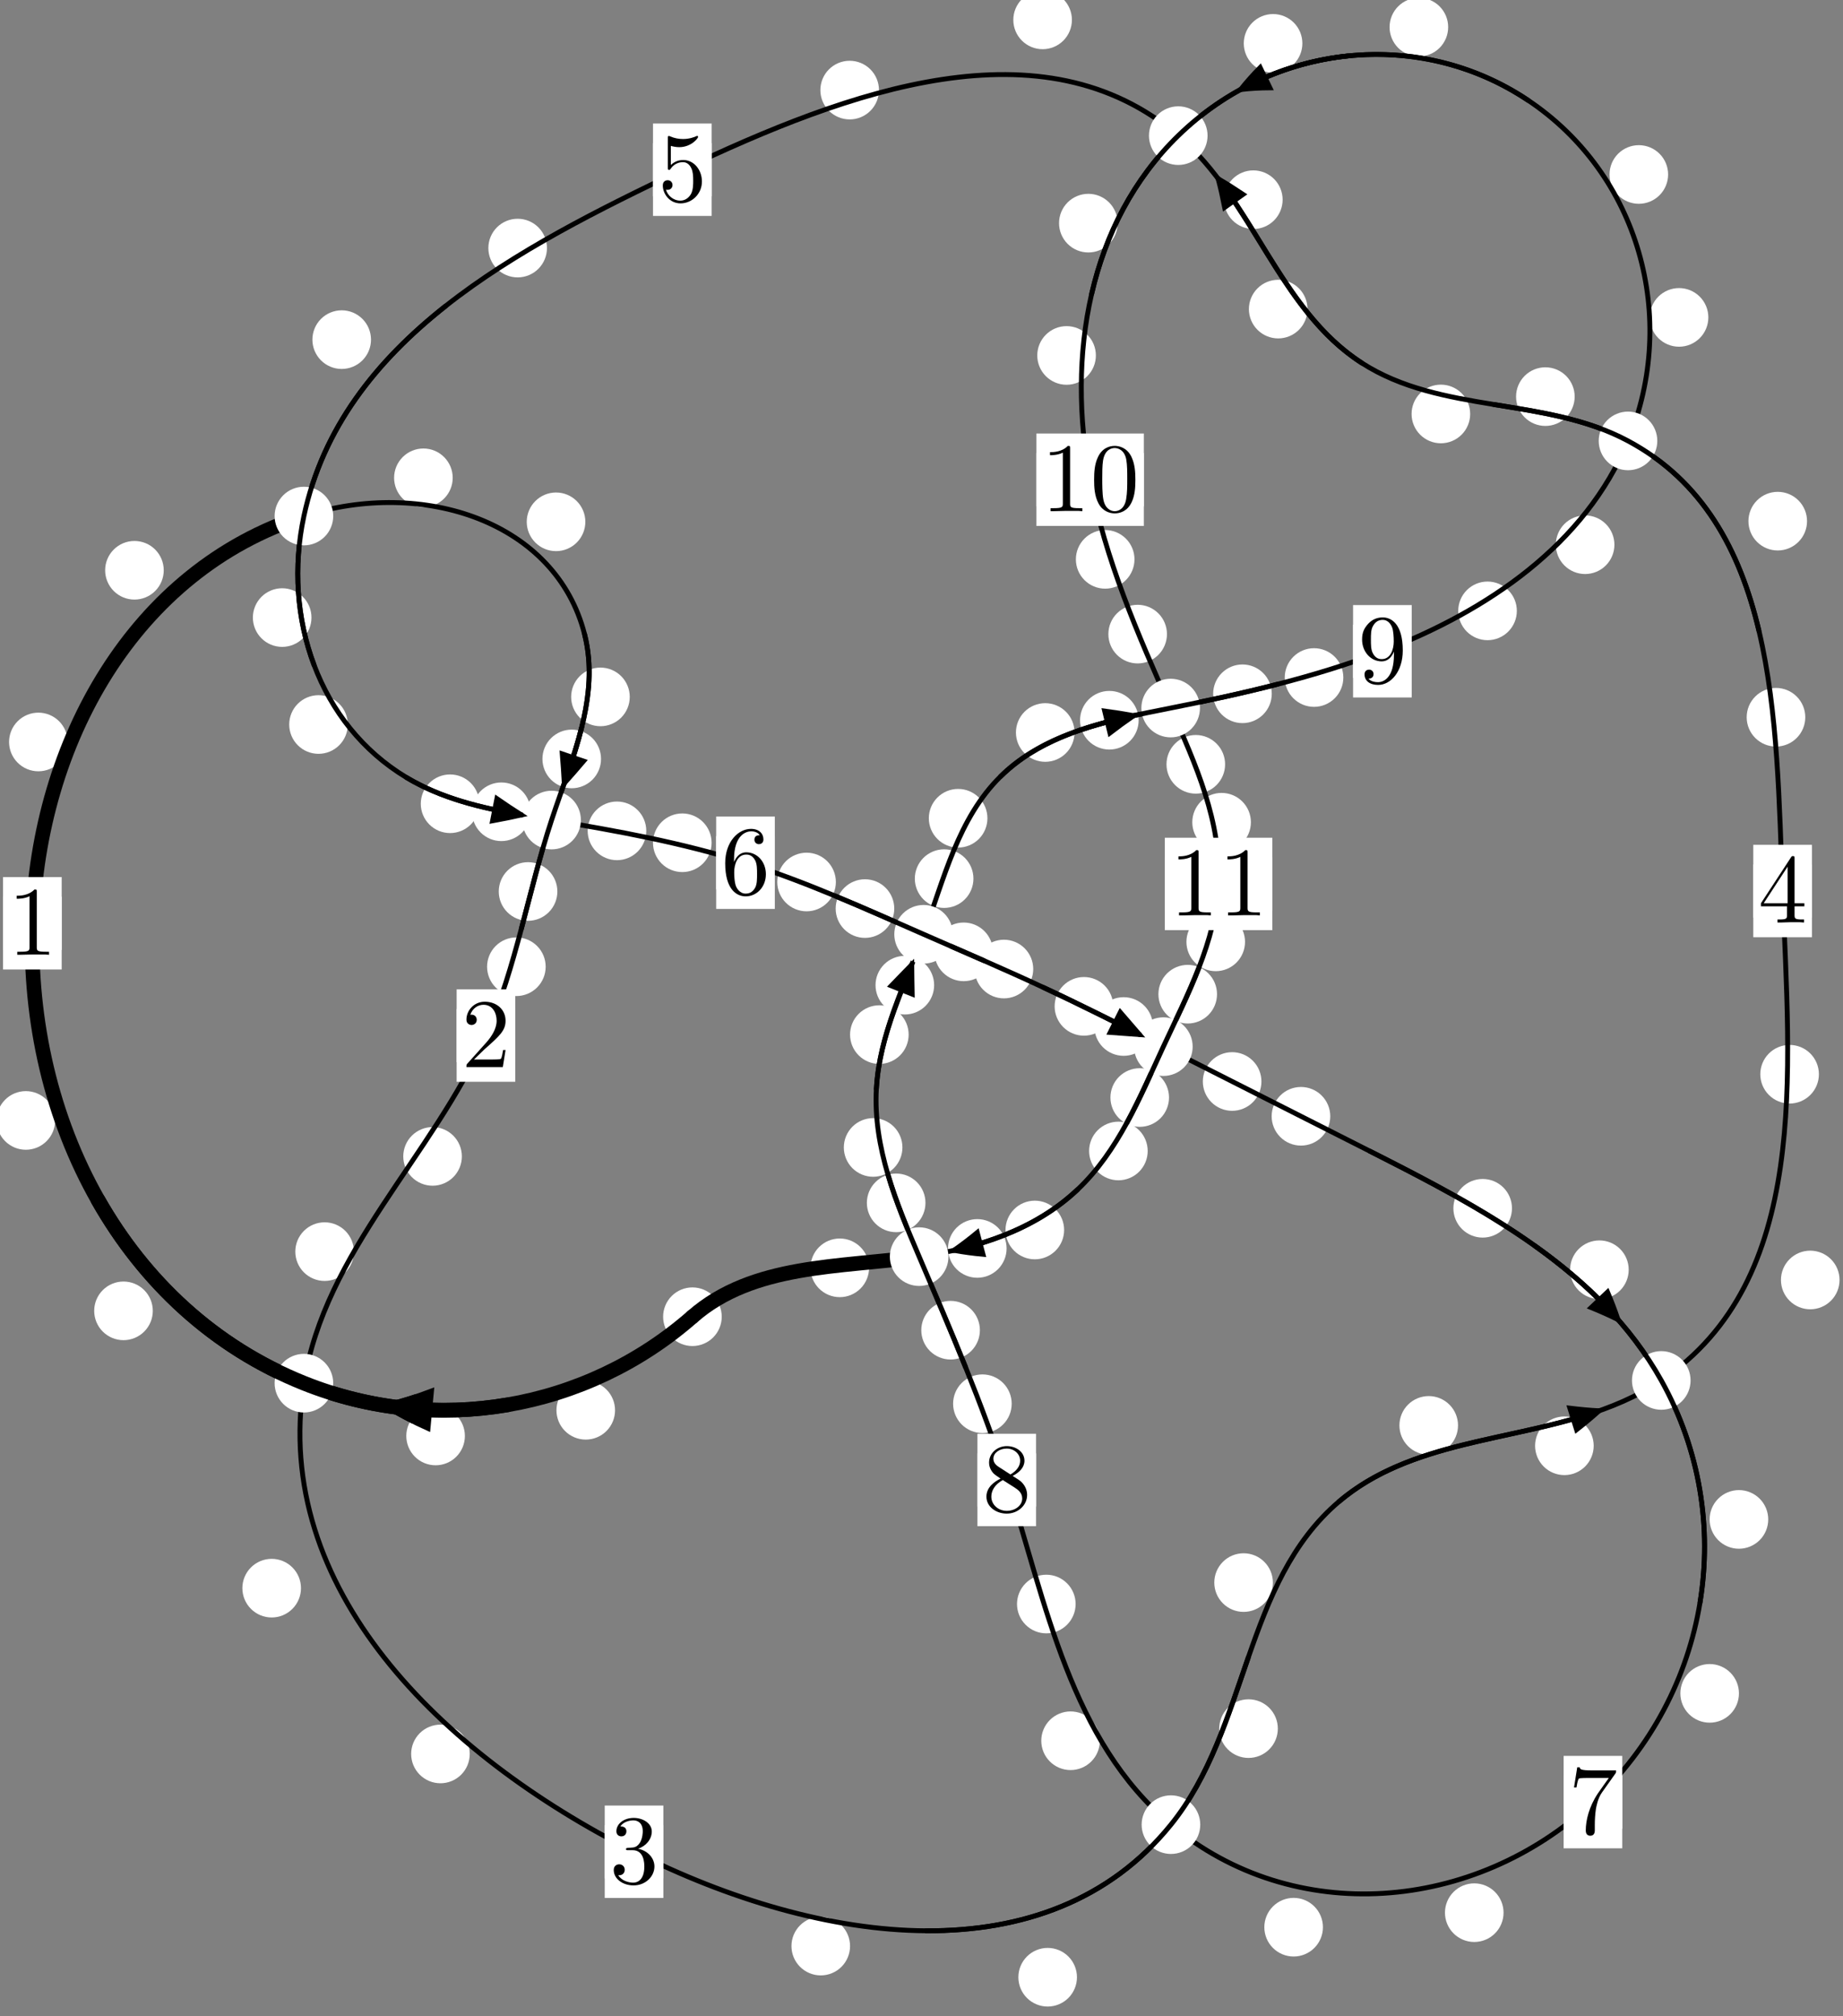 <?xml version="1.0"?>
<!-- Created by MetaPost 1.999 on 2021.07.06:0001 -->
<svg version="1.1" xmlns="http://www.w3.org/2000/svg" xmlns:xlink="http://www.w3.org/1999/xlink" width="187.989" height="205.508" viewBox="0 0 187.989 205.508">
<rect x="0" y="0" width="187.989" height="205.508" fill="#808080" stroke="none"/>
<!-- Original BoundingBox: -31.352798 -63.546432 156.636551 141.961395 -->
  <defs>
    <g transform="scale(0.01,0.01)" id="GLYPHcmr10_48">
      <path style="fill-rule: evenodd;" d="M460 -320C460 -400,455 -480,420 -554C374 -650,292 -666,250 -666C190 -666,117 -640,76 -547C44 -478,39 -400,39 -320C39 -245,43 -155,84 -79C127 2,200 22,249 22C303 22,379 1,423 -94C455 -163,460 -241,460 -320M249 -0C210 -0,151 -25,133 -121C122 -181,122 -273,122 -332C122 -396,122 -462,130 -516C149 -635,224 -644,249 -644C282 -644,348 -626,367 -527C377 -471,377 -395,377 -332C377 -257,377 -189,366 -125C351 -30,294 -0,249 -0"></path>
    </g>
    <g transform="scale(0.01,0.01)" id="GLYPHcmr10_49">
      <path style="fill-rule: evenodd;" d="M294 -640C294 -664,294 -666,271 -666C209 -602,121 -602,89 -602L89 -571C109 -571,168 -571,220 -597L220 -79C220 -43,217 -31,127 -31L95 -31L95 -0L257 -0L130 -3L217 -3L257 -3L297 -3L384 -3L419 -0L419 -31L387 -31C297 -31,294 -42,294 -79"></path>
    </g>
    <g transform="scale(0.01,0.01)" id="GLYPHcmr10_50">
      <path style="fill-rule: evenodd;" d="M127 -77L233 -180C389 -318,449 -372,449 -472C449 -586,359 -666,237 -666C124 -666,50 -574,50 -485C50 -429,100 -429,103 -429C120 -429,155 -441,155 -482C155 -508,137 -534,102 -534C94 -534,92 -534,89 -533C112 -598,166 -635,224 -635C315 -635,358 -554,358 -472C358 -392,308 -313,253 -251L61 -37C50 -26,50 -24,50 -0L421 -0L449 -174L424 -174C419 -144,412 -100,402 -85C395 -77,329 -77,307 -77"></path>
    </g>
    <g transform="scale(0.01,0.01)" id="GLYPHcmr10_51">
      <path style="fill-rule: evenodd;" d="M290 -352C372 -379,430 -449,430 -528C430 -610,342 -666,246 -666C145 -666,69 -606,69 -530C69 -497,91 -478,120 -478C151 -478,171 -500,171 -529C171 -579,124 -579,109 -579C140 -628,206 -641,242 -641C283 -641,338 -619,338 -529C338 -517,336 -459,310 -415C280 -367,246 -364,221 -363C213 -362,189 -360,182 -360C174 -359,167 -358,167 -348C167 -337,174 -337,191 -337L235 -337C317 -337,354 -269,354 -171C354 -35,285 -6,241 -6C198 -6,123 -23,88 -82C123 -77,154 -99,154 -137C154 -173,127 -193,98 -193C74 -193,42 -179,42 -135C42 -44,135 22,244 22C366 22,457 -69,457 -171C457 -253,394 -331,290 -352"></path>
    </g>
    <g transform="scale(0.01,0.01)" id="GLYPHcmr10_52">
      <path style="fill-rule: evenodd;" d="M294 -165L294 -78C294 -42,292 -31,218 -31L197 -31L197 -0L332 -0L238 -3L290 -3L332 -3L374 -3L427 -3L468 -0L468 -31L447 -31C373 -31,371 -42,371 -78L371 -165L471 -165L471 -196L371 -196L371 -651C371 -671,371 -677,355 -677C346 -677,343 -677,335 -665L28 -196L28 -165M300 -196L56 -196L300 -569"></path>
    </g>
    <g transform="scale(0.01,0.01)" id="GLYPHcmr10_53">
      <path style="fill-rule: evenodd;" d="M449 -201C449 -320,367 -420,259 -420C211 -420,168 -404,132 -369L132 -564C152 -558,185 -551,217 -551C340 -551,410 -642,410 -655C410 -661,407 -666,400 -666C399 -666,397 -666,392 -663C372 -654,323 -634,256 -634C216 -634,170 -641,123 -662C115 -665,113 -665,111 -665C101 -665,101 -657,101 -641L101 -345C101 -327,101 -319,115 -319C122 -319,124 -322,128 -328C139 -344,176 -398,257 -398C309 -398,334 -352,342 -334C358 -297,360 -258,360 -208C360 -173,360 -113,336 -71C312 -32,275 -6,229 -6C156 -6,99 -59,82 -118C85 -117,88 -116,99 -116C132 -116,149 -141,149 -165C149 -189,132 -214,99 -214C85 -214,50 -207,50 -161C50 -75,119 22,231 22C347 22,449 -74,449 -201"></path>
    </g>
    <g transform="scale(0.01,0.01)" id="GLYPHcmr10_54">
      <path style="fill-rule: evenodd;" d="M132 -328L132 -352C132 -605,256 -641,307 -641C331 -641,373 -635,395 -601C380 -601,340 -601,340 -556C340 -525,364 -510,386 -510C402 -510,432 -519,432 -558C432 -618,388 -666,305 -666C177 -666,42 -537,42 -316C42 -49,158 22,251 22C362 22,457 -72,457 -204C457 -331,368 -427,257 -427C189 -427,152 -376,132 -328M251 -6C188 -6,158 -66,152 -81C134 -128,134 -208,134 -226C134 -304,166 -404,256 -404C272 -404,318 -404,349 -342C367 -305,367 -254,367 -205C367 -157,367 -107,350 -71C320 -11,274 -6,251 -6"></path>
    </g>
    <g transform="scale(0.01,0.01)" id="GLYPHcmr10_55">
      <path style="fill-rule: evenodd;" d="M476 -609C485 -621,485 -623,485 -644L242 -644C120 -644,118 -657,114 -676L89 -676L56 -470L81 -470C84 -486,93 -549,106 -561C113 -567,191 -567,204 -567L411 -567C400 -551,321 -442,299 -409C209 -274,176 -135,176 -33C176 -23,176 22,222 22C268 22,268 -23,268 -33L268 -84C268 -139,271 -194,279 -248C283 -271,297 -357,341 -419"></path>
    </g>
    <g transform="scale(0.01,0.01)" id="GLYPHcmr10_56">
      <path style="fill-rule: evenodd;" d="M163 -457C117 -487,113 -521,113 -538C113 -599,178 -641,249 -641C322 -641,386 -589,386 -517C386 -460,347 -412,287 -377M309 -362C381 -399,430 -451,430 -517C430 -609,341 -666,250 -666C150 -666,69 -592,69 -499C69 -481,71 -436,113 -389C124 -377,161 -352,186 -335C128 -306,42 -250,42 -151C42 -45,144 22,249 22C362 22,457 -61,457 -168C457 -204,446 -249,408 -291C389 -312,373 -322,309 -362M209 -320L332 -242C360 -223,407 -193,407 -132C407 -58,332 -6,250 -6C164 -6,92 -68,92 -151C92 -209,124 -273,209 -320"></path>
    </g>
    <g transform="scale(0.01,0.01)" id="GLYPHcmr10_57">
      <path style="fill-rule: evenodd;" d="M367 -318L367 -286C367 -52,263 -6,205 -6C188 -6,134 -8,107 -42C151 -42,159 -71,159 -88C159 -119,135 -134,113 -134C97 -134,67 -125,67 -86C67 -19,121 22,206 22C335 22,457 -114,457 -329C457 -598,342 -666,253 -666C198 -666,149 -648,106 -603C65 -558,42 -516,42 -441C42 -316,130 -218,242 -218C303 -218,344 -260,367 -318M243 -241C227 -241,181 -241,150 -304C132 -341,132 -391,132 -440C132 -494,132 -541,153 -578C180 -628,218 -641,253 -641C299 -641,332 -607,349 -562C361 -530,365 -467,365 -421C365 -338,331 -241,243 -241"></path>
    </g>
  </defs>
  <path d="M62.736 143.763C62.736 142.971,62.421 142.21,61.861 141.65C61.3 141.089,60.54 140.774,59.747 140.774C58.955 140.774,58.195 141.089,57.634 141.65C57.074 142.21,56.759 142.971,56.759 143.763C56.759 144.556,57.074 145.316,57.634 145.877C58.195 146.437,58.955 146.752,59.747 146.752C60.54 146.752,61.3 146.437,61.861 145.877C62.421 145.316,62.736 144.556,62.736 143.763Z" style="fill: rgb(100%,100%,100%);stroke: none;"></path>
  <path d="M73.618 134.226C73.618 133.433,73.303 132.673,72.742 132.112C72.182 131.552,71.422 131.237,70.629 131.237C69.836 131.237,69.076 131.552,68.516 132.112C67.955 132.673,67.64 133.433,67.64 134.226C67.64 135.018,67.955 135.779,68.516 136.339C69.076 136.9,69.836 137.214,70.629 137.214C71.422 137.214,72.182 136.9,72.742 136.339C73.303 135.779,73.618 135.018,73.618 134.226Z" style="fill: rgb(100%,100%,100%);stroke: none;"></path>
  <path d="M15.586 133.627C15.586 132.834,15.271 132.074,14.71 131.514C14.15 130.953,13.389 130.638,12.597 130.638C11.804 130.638,11.044 130.953,10.483 131.514C9.923 132.074,9.608 132.834,9.608 133.627C9.608 134.42,9.923 135.18,10.483 135.74C11.044 136.301,11.804 136.616,12.597 136.616C13.389 136.616,14.15 136.301,14.71 135.74C15.271 135.18,15.586 134.42,15.586 133.627Z" style="fill: rgb(100%,100%,100%);stroke: none;"></path>
  <path d="M47.42 146.381C47.42 145.589,47.105 144.828,46.545 144.268C45.985 143.708,45.224 143.393,44.432 143.393C43.639 143.393,42.879 143.708,42.318 144.268C41.758 144.828,41.443 145.589,41.443 146.381C41.443 147.174,41.758 147.934,42.318 148.495C42.879 149.055,43.639 149.37,44.432 149.37C45.224 149.37,45.985 149.055,46.545 148.495C47.105 147.934,47.42 147.174,47.42 146.381Z" style="fill: rgb(100%,100%,100%);stroke: none;"></path>
  <path d="M6.903 75.636C6.903 74.844,6.588 74.083,6.027 73.523C5.467 72.962,4.707 72.647,3.914 72.647C3.121 72.647,2.361 72.962,1.801 73.523C1.24 74.083,0.925 74.844,0.925 75.636C0.925 76.429,1.24 77.189,1.801 77.75C2.361 78.31,3.121 78.625,3.914 78.625C4.707 78.625,5.467 78.31,6.027 77.75C6.588 77.189,6.903 76.429,6.903 75.636Z" style="fill: rgb(100%,100%,100%);stroke: none;"></path>
  <path d="M5.625 114.217C5.625 113.424,5.31 112.664,4.749 112.104C4.189 111.543,3.429 111.228,2.636 111.228C1.843 111.228,1.083 111.543,0.523 112.104C-0.038 112.664,-0.353 113.424,-0.353 114.217C-0.353 115.01,-0.038 115.77,0.523 116.33C1.083 116.891,1.843 117.206,2.636 117.206C3.429 117.206,4.189 116.891,4.749 116.33C5.31 115.77,5.625 115.01,5.625 114.217Z" style="fill: rgb(100%,100%,100%);stroke: none;"></path>
  <path d="M46.177 48.708C46.177 47.916,45.862 47.155,45.301 46.595C44.741 46.034,43.981 45.719,43.188 45.719C42.395 45.719,41.635 46.034,41.075 46.595C40.514 47.155,40.199 47.916,40.199 48.708C40.199 49.501,40.514 50.261,41.075 50.822C41.635 51.382,42.395 51.697,43.188 51.697C43.981 51.697,44.741 51.382,45.301 50.822C45.862 50.261,46.177 49.501,46.177 48.708Z" style="fill: rgb(100%,100%,100%);stroke: none;"></path>
  <path d="M16.702 58.133C16.702 57.341,16.387 56.581,15.827 56.02C15.266 55.46,14.506 55.145,13.713 55.145C12.921 55.145,12.161 55.46,11.6 56.02C11.04 56.581,10.725 57.341,10.725 58.133C10.725 58.926,11.04 59.686,11.6 60.247C12.161 60.807,12.921 61.122,13.713 61.122C14.506 61.122,15.266 60.807,15.827 60.247C16.387 59.686,16.702 58.926,16.702 58.133Z" style="fill: rgb(100%,100%,100%);stroke: none;"></path>
  <path d="M64.236 71.042C64.236 70.249,63.921 69.489,63.361 68.928C62.8 68.368,62.04 68.053,61.248 68.053C60.455 68.053,59.695 68.368,59.134 68.928C58.574 69.489,58.259 70.249,58.259 71.042C58.259 71.834,58.574 72.594,59.134 73.155C59.695 73.715,60.455 74.03,61.248 74.03C62.04 74.03,62.8 73.715,63.361 73.155C63.921 72.594,64.236 71.834,64.236 71.042Z" style="fill: rgb(100%,100%,100%);stroke: none;"></path>
  <path d="M59.706 53.194C59.706 52.401,59.391 51.641,58.83 51.081C58.27 50.52,57.51 50.205,56.717 50.205C55.924 50.205,55.164 50.52,54.604 51.081C54.043 51.641,53.728 52.401,53.728 53.194C53.728 53.987,54.043 54.747,54.604 55.307C55.164 55.868,55.924 56.183,56.717 56.183C57.51 56.183,58.27 55.868,58.83 55.307C59.391 54.747,59.706 53.987,59.706 53.194Z" style="fill: rgb(100%,100%,100%);stroke: none;"></path>
  <path d="M56.852 90.878C56.852 90.085,56.537 89.325,55.976 88.764C55.416 88.204,54.656 87.889,53.863 87.889C53.07 87.889,52.31 88.204,51.75 88.764C51.189 89.325,50.874 90.085,50.874 90.878C50.874 91.67,51.189 92.431,51.75 92.991C52.31 93.551,53.07 93.866,53.863 93.866C54.656 93.866,55.416 93.551,55.976 92.991C56.537 92.431,56.852 91.67,56.852 90.878Z" style="fill: rgb(100%,100%,100%);stroke: none;"></path>
  <path d="M61.306 77.365C61.306 76.573,60.991 75.812,60.431 75.252C59.87 74.691,59.11 74.376,58.318 74.376C57.525 74.376,56.765 74.691,56.204 75.252C55.644 75.812,55.329 76.573,55.329 77.365C55.329 78.158,55.644 78.918,56.204 79.479C56.765 80.039,57.525 80.354,58.318 80.354C59.11 80.354,59.87 80.039,60.431 79.479C60.991 78.918,61.306 78.158,61.306 77.365Z" style="fill: rgb(100%,100%,100%);stroke: none;"></path>
  <path d="M47.111 117.882C47.111 117.09,46.796 116.329,46.236 115.769C45.675 115.208,44.915 114.893,44.122 114.893C43.33 114.893,42.57 115.208,42.009 115.769C41.449 116.329,41.134 117.09,41.134 117.882C41.134 118.675,41.449 119.435,42.009 119.996C42.57 120.556,43.33 120.871,44.122 120.871C44.915 120.871,45.675 120.556,46.236 119.996C46.796 119.435,47.111 118.675,47.111 117.882Z" style="fill: rgb(100%,100%,100%);stroke: none;"></path>
  <path d="M55.66 98.548C55.66 97.755,55.345 96.995,54.785 96.435C54.224 95.874,53.464 95.559,52.671 95.559C51.879 95.559,51.119 95.874,50.558 96.435C49.998 96.995,49.683 97.755,49.683 98.548C49.683 99.341,49.998 100.101,50.558 100.661C51.119 101.222,51.879 101.537,52.671 101.537C53.464 101.537,54.224 101.222,54.785 100.661C55.345 100.101,55.66 99.341,55.66 98.548Z" style="fill: rgb(100%,100%,100%);stroke: none;"></path>
  <path d="M30.7 161.896C30.7 161.103,30.385 160.343,29.824 159.783C29.264 159.222,28.504 158.907,27.711 158.907C26.918 158.907,26.158 159.222,25.598 159.783C25.037 160.343,24.722 161.103,24.722 161.896C24.722 162.689,25.037 163.449,25.598 164.009C26.158 164.57,26.918 164.885,27.711 164.885C28.504 164.885,29.264 164.57,29.824 164.009C30.385 163.449,30.7 162.689,30.7 161.896Z" style="fill: rgb(100%,100%,100%);stroke: none;"></path>
  <path d="M36.099 127.59C36.099 126.797,35.785 126.037,35.224 125.476C34.664 124.916,33.903 124.601,33.111 124.601C32.318 124.601,31.558 124.916,30.997 125.476C30.437 126.037,30.122 126.797,30.122 127.59C30.122 128.382,30.437 129.142,30.997 129.703C31.558 130.263,32.318 130.578,33.111 130.578C33.903 130.578,34.664 130.263,35.224 129.703C35.785 129.142,36.099 128.382,36.099 127.59Z" style="fill: rgb(100%,100%,100%);stroke: none;"></path>
  <path d="M86.707 198.382C86.707 197.589,86.392 196.829,85.832 196.269C85.271 195.708,84.511 195.393,83.718 195.393C82.926 195.393,82.165 195.708,81.605 196.269C81.044 196.829,80.73 197.589,80.73 198.382C80.73 199.175,81.044 199.935,81.605 200.495C82.165 201.056,82.926 201.371,83.718 201.371C84.511 201.371,85.271 201.056,85.832 200.495C86.392 199.935,86.707 199.175,86.707 198.382Z" style="fill: rgb(100%,100%,100%);stroke: none;"></path>
  <path d="M47.915 178.797C47.915 178.004,47.6 177.244,47.04 176.683C46.479 176.123,45.719 175.808,44.927 175.808C44.134 175.808,43.374 176.123,42.813 176.683C42.253 177.244,41.938 178.004,41.938 178.797C41.938 179.589,42.253 180.35,42.813 180.91C43.374 181.47,44.134 181.785,44.927 181.785C45.719 181.785,46.479 181.47,47.04 180.91C47.6 180.35,47.915 179.589,47.915 178.797Z" style="fill: rgb(100%,100%,100%);stroke: none;"></path>
  <path d="M130.341 176.214C130.341 175.421,130.026 174.661,129.465 174.1C128.905 173.54,128.145 173.225,127.352 173.225C126.559 173.225,125.799 173.54,125.239 174.1C124.678 174.661,124.363 175.421,124.363 176.214C124.363 177.006,124.678 177.767,125.239 178.327C125.799 178.888,126.559 179.203,127.352 179.203C128.145 179.203,128.905 178.888,129.465 178.327C130.026 177.767,130.341 177.006,130.341 176.214Z" style="fill: rgb(100%,100%,100%);stroke: none;"></path>
  <path d="M109.852 201.558C109.852 200.765,109.537 200.005,108.977 199.444C108.416 198.884,107.656 198.569,106.863 198.569C106.071 198.569,105.31 198.884,104.75 199.444C104.189 200.005,103.875 200.765,103.875 201.558C103.875 202.35,104.189 203.111,104.75 203.671C105.31 204.231,106.071 204.546,106.863 204.546C107.656 204.546,108.416 204.231,108.977 203.671C109.537 203.111,109.852 202.35,109.852 201.558Z" style="fill: rgb(100%,100%,100%);stroke: none;"></path>
  <path d="M148.721 145.303C148.721 144.511,148.406 143.75,147.845 143.19C147.285 142.63,146.525 142.315,145.732 142.315C144.939 142.315,144.179 142.63,143.619 143.19C143.058 143.75,142.743 144.511,142.743 145.303C142.743 146.096,143.058 146.856,143.619 147.417C144.179 147.977,144.939 148.292,145.732 148.292C146.525 148.292,147.285 147.977,147.845 147.417C148.406 146.856,148.721 146.096,148.721 145.303Z" style="fill: rgb(100%,100%,100%);stroke: none;"></path>
  <path d="M129.837 161.327C129.837 160.534,129.522 159.774,128.962 159.214C128.401 158.653,127.641 158.338,126.848 158.338C126.056 158.338,125.295 158.653,124.735 159.214C124.175 159.774,123.86 160.534,123.86 161.327C123.86 162.12,124.175 162.88,124.735 163.44C125.295 164.001,126.056 164.316,126.848 164.316C127.641 164.316,128.401 164.001,128.962 163.44C129.522 162.88,129.837 162.12,129.837 161.327Z" style="fill: rgb(100%,100%,100%);stroke: none;"></path>
  <path d="M187.637 130.48C187.637 129.687,187.322 128.927,186.761 128.366C186.201 127.806,185.441 127.491,184.648 127.491C183.855 127.491,183.095 127.806,182.535 128.366C181.974 128.927,181.659 129.687,181.659 130.48C181.659 131.272,181.974 132.032,182.535 132.593C183.095 133.153,183.855 133.468,184.648 133.468C185.441 133.468,186.201 133.153,186.761 132.593C187.322 132.032,187.637 131.272,187.637 130.48Z" style="fill: rgb(100%,100%,100%);stroke: none;"></path>
  <path d="M162.559 147.383C162.559 146.59,162.244 145.83,161.683 145.269C161.123 144.709,160.362 144.394,159.57 144.394C158.777 144.394,158.017 144.709,157.456 145.269C156.896 145.83,156.581 146.59,156.581 147.383C156.581 148.175,156.896 148.935,157.456 149.496C158.017 150.056,158.777 150.371,159.57 150.371C160.362 150.371,161.123 150.056,161.683 149.496C162.244 148.935,162.559 148.175,162.559 147.383Z" style="fill: rgb(100%,100%,100%);stroke: none;"></path>
  <path d="M184.142 73.115C184.142 72.322,183.827 71.562,183.266 71.002C182.706 70.441,181.946 70.126,181.153 70.126C180.36 70.126,179.6 70.441,179.04 71.002C178.479 71.562,178.164 72.322,178.164 73.115C178.164 73.908,178.479 74.668,179.04 75.228C179.6 75.789,180.36 76.104,181.153 76.104C181.946 76.104,182.706 75.789,183.266 75.228C183.827 74.668,184.142 73.908,184.142 73.115Z" style="fill: rgb(100%,100%,100%);stroke: none;"></path>
  <path d="M185.531 109.506C185.531 108.714,185.216 107.954,184.655 107.393C184.095 106.833,183.335 106.518,182.542 106.518C181.749 106.518,180.989 106.833,180.429 107.393C179.868 107.954,179.553 108.714,179.553 109.506C179.553 110.299,179.868 111.059,180.429 111.62C180.989 112.18,181.749 112.495,182.542 112.495C183.335 112.495,184.095 112.18,184.655 111.62C185.216 111.059,185.531 110.299,185.531 109.506Z" style="fill: rgb(100%,100%,100%);stroke: none;"></path>
  <path d="M160.619 40.431C160.619 39.638,160.304 38.878,159.743 38.317C159.183 37.757,158.423 37.442,157.63 37.442C156.837 37.442,156.077 37.757,155.517 38.317C154.956 38.878,154.641 39.638,154.641 40.431C154.641 41.223,154.956 41.984,155.517 42.544C156.077 43.105,156.837 43.42,157.63 43.42C158.423 43.42,159.183 43.105,159.743 42.544C160.304 41.984,160.619 41.223,160.619 40.431Z" style="fill: rgb(100%,100%,100%);stroke: none;"></path>
  <path d="M184.321 53.126C184.321 52.333,184.006 51.573,183.445 51.013C182.885 50.452,182.124 50.137,181.332 50.137C180.539 50.137,179.779 50.452,179.218 51.013C178.658 51.573,178.343 52.333,178.343 53.126C178.343 53.919,178.658 54.679,179.218 55.239C179.779 55.8,180.539 56.115,181.332 56.115C182.124 56.115,182.885 55.8,183.445 55.239C184.006 54.679,184.321 53.919,184.321 53.126Z" style="fill: rgb(100%,100%,100%);stroke: none;"></path>
  <path d="M133.368 31.509C133.368 30.716,133.053 29.956,132.492 29.396C131.932 28.835,131.172 28.52,130.379 28.52C129.586 28.52,128.826 28.835,128.266 29.396C127.705 29.956,127.39 30.716,127.39 31.509C127.39 32.302,127.705 33.062,128.266 33.622C128.826 34.183,129.586 34.498,130.379 34.498C131.172 34.498,131.932 34.183,132.492 33.622C133.053 33.062,133.368 32.302,133.368 31.509Z" style="fill: rgb(100%,100%,100%);stroke: none;"></path>
  <path d="M149.96 42.199C149.96 41.406,149.645 40.646,149.085 40.086C148.524 39.525,147.764 39.21,146.972 39.21C146.179 39.21,145.419 39.525,144.858 40.086C144.298 40.646,143.983 41.406,143.983 42.199C143.983 42.992,144.298 43.752,144.858 44.312C145.419 44.873,146.179 45.188,146.972 45.188C147.764 45.188,148.524 44.873,149.085 44.312C149.645 43.752,149.96 42.992,149.96 42.199Z" style="fill: rgb(100%,100%,100%);stroke: none;"></path>
  <path d="M109.337 2.027C109.337 1.235,109.022 0.475,108.462 -0.086C107.901 -0.646,107.141 -0.961,106.348 -0.961C105.556 -0.961,104.796 -0.646,104.235 -0.086C103.675 0.475,103.36 1.235,103.36 2.027C103.36 2.82,103.675 3.58,104.235 4.141C104.796 4.701,105.556 5.016,106.348 5.016C107.141 5.016,107.901 4.701,108.462 4.141C109.022 3.58,109.337 2.82,109.337 2.027Z" style="fill: rgb(100%,100%,100%);stroke: none;"></path>
  <path d="M130.83 20.356C130.83 19.564,130.515 18.804,129.955 18.243C129.394 17.683,128.634 17.368,127.841 17.368C127.049 17.368,126.289 17.683,125.728 18.243C125.168 18.804,124.853 19.564,124.853 20.356C124.853 21.149,125.168 21.909,125.728 22.47C126.289 23.03,127.049 23.345,127.841 23.345C128.634 23.345,129.394 23.03,129.955 22.47C130.515 21.909,130.83 21.149,130.83 20.356Z" style="fill: rgb(100%,100%,100%);stroke: none;"></path>
  <path d="M55.791 25.289C55.791 24.496,55.476 23.736,54.915 23.175C54.355 22.615,53.595 22.3,52.802 22.3C52.009 22.3,51.249 22.615,50.689 23.175C50.128 23.736,49.813 24.496,49.813 25.289C49.813 26.081,50.128 26.842,50.689 27.402C51.249 27.963,52.009 28.277,52.802 28.277C53.595 28.277,54.355 27.963,54.915 27.402C55.476 26.842,55.791 26.081,55.791 25.289Z" style="fill: rgb(100%,100%,100%);stroke: none;"></path>
  <path d="M89.656 9.184C89.656 8.391,89.341 7.631,88.781 7.071C88.22 6.51,87.46 6.195,86.668 6.195C85.875 6.195,85.115 6.51,84.554 7.071C83.994 7.631,83.679 8.391,83.679 9.184C83.679 9.977,83.994 10.737,84.554 11.297C85.115 11.858,85.875 12.173,86.668 12.173C87.46 12.173,88.22 11.858,88.781 11.297C89.341 10.737,89.656 9.977,89.656 9.184Z" style="fill: rgb(100%,100%,100%);stroke: none;"></path>
  <path d="M31.771 62.955C31.771 62.162,31.456 61.402,30.895 60.841C30.335 60.281,29.575 59.966,28.782 59.966C27.989 59.966,27.229 60.281,26.669 60.841C26.108 61.402,25.793 62.162,25.793 62.955C25.793 63.747,26.108 64.508,26.669 65.068C27.229 65.629,27.989 65.943,28.782 65.943C29.575 65.943,30.335 65.629,30.895 65.068C31.456 64.508,31.771 63.747,31.771 62.955Z" style="fill: rgb(100%,100%,100%);stroke: none;"></path>
  <path d="M37.843 34.622C37.843 33.829,37.528 33.069,36.968 32.509C36.407 31.948,35.647 31.633,34.855 31.633C34.062 31.633,33.302 31.948,32.741 32.509C32.181 33.069,31.866 33.829,31.866 34.622C31.866 35.415,32.181 36.175,32.741 36.735C33.302 37.296,34.062 37.611,34.855 37.611C35.647 37.611,36.407 37.296,36.968 36.735C37.528 36.175,37.843 35.415,37.843 34.622Z" style="fill: rgb(100%,100%,100%);stroke: none;"></path>
  <path d="M48.897 81.935C48.897 81.142,48.582 80.382,48.022 79.822C47.461 79.261,46.701 78.946,45.908 78.946C45.116 78.946,44.356 79.261,43.795 79.822C43.235 80.382,42.92 81.142,42.92 81.935C42.92 82.728,43.235 83.488,43.795 84.048C44.356 84.609,45.116 84.924,45.908 84.924C46.701 84.924,47.461 84.609,48.022 84.048C48.582 83.488,48.897 82.728,48.897 81.935Z" style="fill: rgb(100%,100%,100%);stroke: none;"></path>
  <path d="M35.477 73.856C35.477 73.063,35.162 72.303,34.602 71.743C34.041 71.182,33.281 70.867,32.489 70.867C31.696 70.867,30.936 71.182,30.375 71.743C29.815 72.303,29.5 73.063,29.5 73.856C29.5 74.649,29.815 75.409,30.375 75.969C30.936 76.53,31.696 76.845,32.489 76.845C33.281 76.845,34.041 76.53,34.602 75.969C35.162 75.409,35.477 74.649,35.477 73.856Z" style="fill: rgb(100%,100%,100%);stroke: none;"></path>
  <path d="M65.921 84.696C65.921 83.903,65.606 83.143,65.045 82.583C64.485 82.022,63.725 81.707,62.932 81.707C62.139 81.707,61.379 82.022,60.819 82.583C60.258 83.143,59.943 83.903,59.943 84.696C59.943 85.489,60.258 86.249,60.819 86.809C61.379 87.37,62.139 87.685,62.932 87.685C63.725 87.685,64.485 87.37,65.045 86.809C65.606 86.249,65.921 85.489,65.921 84.696Z" style="fill: rgb(100%,100%,100%);stroke: none;"></path>
  <path d="M54.129 82.751C54.129 81.959,53.814 81.199,53.254 80.638C52.693 80.078,51.933 79.763,51.14 79.763C50.348 79.763,49.587 80.078,49.027 80.638C48.466 81.199,48.151 81.959,48.151 82.751C48.151 83.544,48.466 84.304,49.027 84.865C49.587 85.425,50.348 85.74,51.14 85.74C51.933 85.74,52.693 85.425,53.254 84.865C53.814 84.304,54.129 83.544,54.129 82.751Z" style="fill: rgb(100%,100%,100%);stroke: none;"></path>
  <path d="M85.26 89.911C85.26 89.118,84.945 88.358,84.385 87.797C83.824 87.237,83.064 86.922,82.271 86.922C81.479 86.922,80.718 87.237,80.158 87.797C79.597 88.358,79.283 89.118,79.283 89.911C79.283 90.703,79.597 91.464,80.158 92.024C80.718 92.584,81.479 92.899,82.271 92.899C83.064 92.899,83.824 92.584,84.385 92.024C84.945 91.464,85.26 90.703,85.26 89.911Z" style="fill: rgb(100%,100%,100%);stroke: none;"></path>
  <path d="M72.584 85.911C72.584 85.118,72.269 84.358,71.708 83.797C71.148 83.237,70.388 82.922,69.595 82.922C68.802 82.922,68.042 83.237,67.482 83.797C66.921 84.358,66.606 85.118,66.606 85.911C66.606 86.703,66.921 87.464,67.482 88.024C68.042 88.585,68.802 88.899,69.595 88.899C70.388 88.899,71.148 88.585,71.708 88.024C72.269 87.464,72.584 86.703,72.584 85.911Z" style="fill: rgb(100%,100%,100%);stroke: none;"></path>
  <path d="M101.286 97.031C101.286 96.238,100.971 95.478,100.41 94.918C99.85 94.357,99.089 94.042,98.297 94.042C97.504 94.042,96.744 94.357,96.183 94.918C95.623 95.478,95.308 96.238,95.308 97.031C95.308 97.824,95.623 98.584,96.183 99.144C96.744 99.705,97.504 100.02,98.297 100.02C99.089 100.02,99.85 99.705,100.41 99.144C100.971 98.584,101.286 97.824,101.286 97.031Z" style="fill: rgb(100%,100%,100%);stroke: none;"></path>
  <path d="M91.216 92.619C91.216 91.827,90.901 91.067,90.341 90.506C89.78 89.946,89.02 89.631,88.227 89.631C87.435 89.631,86.675 89.946,86.114 90.506C85.554 91.067,85.239 91.827,85.239 92.619C85.239 93.412,85.554 94.172,86.114 94.733C86.675 95.293,87.435 95.608,88.227 95.608C89.02 95.608,89.78 95.293,90.341 94.733C90.901 94.172,91.216 93.412,91.216 92.619Z" style="fill: rgb(100%,100%,100%);stroke: none;"></path>
  <path d="M113.553 102.587C113.553 101.794,113.238 101.034,112.677 100.474C112.117 99.913,111.357 99.598,110.564 99.598C109.771 99.598,109.011 99.913,108.451 100.474C107.89 101.034,107.575 101.794,107.575 102.587C107.575 103.38,107.89 104.14,108.451 104.7C109.011 105.261,109.771 105.576,110.564 105.576C111.357 105.576,112.117 105.261,112.677 104.7C113.238 104.14,113.553 103.38,113.553 102.587Z" style="fill: rgb(100%,100%,100%);stroke: none;"></path>
  <path d="M105.391 98.783C105.391 97.99,105.076 97.23,104.516 96.67C103.955 96.109,103.195 95.794,102.403 95.794C101.61 95.794,100.85 96.109,100.289 96.67C99.729 97.23,99.414 97.99,99.414 98.783C99.414 99.576,99.729 100.336,100.289 100.896C100.85 101.457,101.61 101.772,102.403 101.772C103.195 101.772,103.955 101.457,104.516 100.896C105.076 100.336,105.391 99.576,105.391 98.783Z" style="fill: rgb(100%,100%,100%);stroke: none;"></path>
  <path d="M128.669 110.247C128.669 109.455,128.354 108.694,127.793 108.134C127.233 107.573,126.473 107.258,125.68 107.258C124.887 107.258,124.127 107.573,123.567 108.134C123.006 108.694,122.691 109.455,122.691 110.247C122.691 111.04,123.006 111.8,123.567 112.361C124.127 112.921,124.887 113.236,125.68 113.236C126.473 113.236,127.233 112.921,127.793 112.361C128.354 111.8,128.669 111.04,128.669 110.247Z" style="fill: rgb(100%,100%,100%);stroke: none;"></path>
  <path d="M117.603 104.642C117.603 103.849,117.288 103.089,116.727 102.528C116.167 101.968,115.407 101.653,114.614 101.653C113.821 101.653,113.061 101.968,112.501 102.528C111.94 103.089,111.625 103.849,111.625 104.642C111.625 105.434,111.94 106.194,112.501 106.755C113.061 107.315,113.821 107.63,114.614 107.63C115.407 107.63,116.167 107.315,116.727 106.755C117.288 106.194,117.603 105.434,117.603 104.642Z" style="fill: rgb(100%,100%,100%);stroke: none;"></path>
  <path d="M154.224 123.171C154.224 122.379,153.909 121.618,153.349 121.058C152.788 120.497,152.028 120.183,151.235 120.183C150.443 120.183,149.682 120.497,149.122 121.058C148.561 121.618,148.247 122.379,148.247 123.171C148.247 123.964,148.561 124.724,149.122 125.285C149.682 125.845,150.443 126.16,151.235 126.16C152.028 126.16,152.788 125.845,153.349 125.285C153.909 124.724,154.224 123.964,154.224 123.171Z" style="fill: rgb(100%,100%,100%);stroke: none;"></path>
  <path d="M135.689 113.793C135.689 113,135.374 112.24,134.813 111.68C134.253 111.119,133.493 110.804,132.7 110.804C131.907 110.804,131.147 111.119,130.587 111.68C130.026 112.24,129.711 113,129.711 113.793C129.711 114.586,130.026 115.346,130.587 115.906C131.147 116.467,131.907 116.782,132.7 116.782C133.493 116.782,134.253 116.467,134.813 115.906C135.374 115.346,135.689 114.586,135.689 113.793Z" style="fill: rgb(100%,100%,100%);stroke: none;"></path>
  <path d="M180.363 154.888C180.363 154.095,180.048 153.335,179.488 152.775C178.927 152.214,178.167 151.899,177.374 151.899C176.582 151.899,175.821 152.214,175.261 152.775C174.7 153.335,174.385 154.095,174.385 154.888C174.385 155.681,174.7 156.441,175.261 157.001C175.821 157.562,176.582 157.877,177.374 157.877C178.167 157.877,178.927 157.562,179.488 157.001C180.048 156.441,180.363 155.681,180.363 154.888Z" style="fill: rgb(100%,100%,100%);stroke: none;"></path>
  <path d="M166.13 129.435C166.13 128.643,165.815 127.882,165.255 127.322C164.694 126.762,163.934 126.447,163.142 126.447C162.349 126.447,161.589 126.762,161.028 127.322C160.468 127.882,160.153 128.643,160.153 129.435C160.153 130.228,160.468 130.988,161.028 131.549C161.589 132.109,162.349 132.424,163.142 132.424C163.934 132.424,164.694 132.109,165.255 131.549C165.815 130.988,166.13 130.228,166.13 129.435Z" style="fill: rgb(100%,100%,100%);stroke: none;"></path>
  <path d="M153.365 194.976C153.365 194.184,153.05 193.424,152.49 192.863C151.929 192.303,151.169 191.988,150.376 191.988C149.584 191.988,148.824 192.303,148.263 192.863C147.703 193.424,147.388 194.184,147.388 194.976C147.388 195.769,147.703 196.529,148.263 197.09C148.824 197.65,149.584 197.965,150.376 197.965C151.169 197.965,151.929 197.65,152.49 197.09C153.05 196.529,153.365 195.769,153.365 194.976Z" style="fill: rgb(100%,100%,100%);stroke: none;"></path>
  <path d="M177.376 172.621C177.376 171.828,177.061 171.068,176.501 170.507C175.941 169.947,175.18 169.632,174.388 169.632C173.595 169.632,172.835 169.947,172.274 170.507C171.714 171.068,171.399 171.828,171.399 172.621C171.399 173.413,171.714 174.174,172.274 174.734C172.835 175.295,173.595 175.609,174.388 175.609C175.18 175.609,175.941 175.295,176.501 174.734C177.061 174.174,177.376 173.413,177.376 172.621Z" style="fill: rgb(100%,100%,100%);stroke: none;"></path>
  <path d="M112.188 177.451C112.188 176.658,111.873 175.898,111.313 175.337C110.752 174.777,109.992 174.462,109.199 174.462C108.407 174.462,107.647 174.777,107.086 175.337C106.526 175.898,106.211 176.658,106.211 177.451C106.211 178.244,106.526 179.004,107.086 179.564C107.647 180.125,108.407 180.44,109.199 180.44C109.992 180.44,110.752 180.125,111.313 179.564C111.873 179.004,112.188 178.244,112.188 177.451Z" style="fill: rgb(100%,100%,100%);stroke: none;"></path>
  <path d="M134.942 196.457C134.942 195.664,134.627 194.904,134.066 194.344C133.506 193.783,132.746 193.468,131.953 193.468C131.16 193.468,130.4 193.783,129.84 194.344C129.279 194.904,128.964 195.664,128.964 196.457C128.964 197.25,129.279 198.01,129.84 198.57C130.4 199.131,131.16 199.446,131.953 199.446C132.746 199.446,133.506 199.131,134.066 198.57C134.627 198.01,134.942 197.25,134.942 196.457Z" style="fill: rgb(100%,100%,100%);stroke: none;"></path>
  <path d="M103.195 143.095C103.195 142.302,102.88 141.542,102.32 140.981C101.759 140.421,100.999 140.106,100.207 140.106C99.414 140.106,98.654 140.421,98.093 140.981C97.533 141.542,97.218 142.302,97.218 143.095C97.218 143.887,97.533 144.647,98.093 145.208C98.654 145.768,99.414 146.083,100.207 146.083C100.999 146.083,101.759 145.768,102.32 145.208C102.88 144.647,103.195 143.887,103.195 143.095Z" style="fill: rgb(100%,100%,100%);stroke: none;"></path>
  <path d="M109.715 163.514C109.715 162.721,109.4 161.961,108.839 161.401C108.279 160.84,107.519 160.525,106.726 160.525C105.933 160.525,105.173 160.84,104.613 161.401C104.052 161.961,103.737 162.721,103.737 163.514C103.737 164.307,104.052 165.067,104.613 165.627C105.173 166.188,105.933 166.503,106.726 166.503C107.519 166.503,108.279 166.188,108.839 165.627C109.4 165.067,109.715 164.307,109.715 163.514Z" style="fill: rgb(100%,100%,100%);stroke: none;"></path>
  <path d="M94.399 122.619C94.399 121.826,94.084 121.066,93.524 120.506C92.963 119.945,92.203 119.63,91.41 119.63C90.618 119.63,89.858 119.945,89.297 120.506C88.737 121.066,88.422 121.826,88.422 122.619C88.422 123.412,88.737 124.172,89.297 124.732C89.858 125.293,90.618 125.608,91.41 125.608C92.203 125.608,92.963 125.293,93.524 124.732C94.084 124.172,94.399 123.412,94.399 122.619Z" style="fill: rgb(100%,100%,100%);stroke: none;"></path>
  <path d="M99.951 135.6C99.951 134.807,99.636 134.047,99.075 133.486C98.515 132.926,97.755 132.611,96.962 132.611C96.169 132.611,95.409 132.926,94.849 133.486C94.288 134.047,93.973 134.807,93.973 135.6C93.973 136.392,94.288 137.152,94.849 137.713C95.409 138.273,96.169 138.588,96.962 138.588C97.755 138.588,98.515 138.273,99.075 137.713C99.636 137.152,99.951 136.392,99.951 135.6Z" style="fill: rgb(100%,100%,100%);stroke: none;"></path>
  <path d="M92.684 105.467C92.684 104.674,92.369 103.914,91.809 103.354C91.248 102.793,90.488 102.478,89.695 102.478C88.903 102.478,88.143 102.793,87.582 103.354C87.022 103.914,86.707 104.674,86.707 105.467C86.707 106.26,87.022 107.02,87.582 107.58C88.143 108.141,88.903 108.456,89.695 108.456C90.488 108.456,91.248 108.141,91.809 107.58C92.369 107.02,92.684 106.26,92.684 105.467Z" style="fill: rgb(100%,100%,100%);stroke: none;"></path>
  <path d="M92.049 116.969C92.049 116.177,91.734 115.417,91.174 114.856C90.613 114.296,89.853 113.981,89.06 113.981C88.268 113.981,87.508 114.296,86.947 114.856C86.387 115.417,86.072 116.177,86.072 116.969C86.072 117.762,86.387 118.522,86.947 119.083C87.508 119.643,88.268 119.958,89.06 119.958C89.853 119.958,90.613 119.643,91.174 119.083C91.734 118.522,92.049 117.762,92.049 116.969Z" style="fill: rgb(100%,100%,100%);stroke: none;"></path>
  <path d="M99.292 89.566C99.292 88.773,98.977 88.013,98.417 87.452C97.856 86.892,97.096 86.577,96.303 86.577C95.511 86.577,94.75 86.892,94.19 87.452C93.629 88.013,93.314 88.773,93.314 89.566C93.314 90.358,93.629 91.118,94.19 91.679C94.75 92.239,95.511 92.554,96.303 92.554C97.096 92.554,97.856 92.239,98.417 91.679C98.977 91.118,99.292 90.358,99.292 89.566Z" style="fill: rgb(100%,100%,100%);stroke: none;"></path>
  <path d="M95.283 100.427C95.283 99.634,94.968 98.874,94.407 98.313C93.847 97.753,93.087 97.438,92.294 97.438C91.501 97.438,90.741 97.753,90.181 98.313C89.62 98.874,89.305 99.634,89.305 100.427C89.305 101.219,89.62 101.98,90.181 102.54C90.741 103.101,91.501 103.416,92.294 103.416C93.087 103.416,93.847 103.101,94.407 102.54C94.968 101.98,95.283 101.219,95.283 100.427Z" style="fill: rgb(100%,100%,100%);stroke: none;"></path>
  <path d="M109.604 74.669C109.604 73.877,109.289 73.117,108.729 72.556C108.168 71.996,107.408 71.681,106.616 71.681C105.823 71.681,105.063 71.996,104.502 72.556C103.942 73.117,103.627 73.877,103.627 74.669C103.627 75.462,103.942 76.222,104.502 76.783C105.063 77.343,105.823 77.658,106.616 77.658C107.408 77.658,108.168 77.343,108.729 76.783C109.289 76.222,109.604 75.462,109.604 74.669Z" style="fill: rgb(100%,100%,100%);stroke: none;"></path>
  <path d="M100.719 83.412C100.719 82.619,100.405 81.859,99.844 81.299C99.284 80.738,98.523 80.423,97.731 80.423C96.938 80.423,96.178 80.738,95.617 81.299C95.057 81.859,94.742 82.619,94.742 83.412C94.742 84.205,95.057 84.965,95.617 85.525C96.178 86.086,96.938 86.401,97.731 86.401C98.523 86.401,99.284 86.086,99.844 85.525C100.405 84.965,100.719 84.205,100.719 83.412Z" style="fill: rgb(100%,100%,100%);stroke: none;"></path>
  <path d="M129.722 70.725C129.722 69.932,129.407 69.172,128.846 68.612C128.286 68.051,127.526 67.736,126.733 67.736C125.94 67.736,125.18 68.051,124.62 68.612C124.059 69.172,123.744 69.932,123.744 70.725C123.744 71.518,124.059 72.278,124.62 72.838C125.18 73.399,125.94 73.714,126.733 73.714C127.526 73.714,128.286 73.399,128.846 72.838C129.407 72.278,129.722 71.518,129.722 70.725Z" style="fill: rgb(100%,100%,100%);stroke: none;"></path>
  <path d="M116.144 73.42C116.144 72.627,115.829 71.867,115.269 71.306C114.709 70.746,113.948 70.431,113.156 70.431C112.363 70.431,111.603 70.746,111.042 71.306C110.482 71.867,110.167 72.627,110.167 73.42C110.167 74.212,110.482 74.973,111.042 75.533C111.603 76.093,112.363 76.408,113.156 76.408C113.948 76.408,114.709 76.093,115.269 75.533C115.829 74.973,116.144 74.212,116.144 73.42Z" style="fill: rgb(100%,100%,100%);stroke: none;"></path>
  <path d="M154.72 62.271C154.72 61.479,154.405 60.719,153.844 60.158C153.284 59.598,152.524 59.283,151.731 59.283C150.938 59.283,150.178 59.598,149.618 60.158C149.057 60.719,148.742 61.479,148.742 62.271C148.742 63.064,149.057 63.824,149.618 64.385C150.178 64.945,150.938 65.26,151.731 65.26C152.524 65.26,153.284 64.945,153.844 64.385C154.405 63.824,154.72 63.064,154.72 62.271Z" style="fill: rgb(100%,100%,100%);stroke: none;"></path>
  <path d="M137.022 69.067C137.022 68.274,136.708 67.514,136.147 66.954C135.587 66.393,134.826 66.078,134.034 66.078C133.241 66.078,132.481 66.393,131.92 66.954C131.36 67.514,131.045 68.274,131.045 69.067C131.045 69.86,131.36 70.62,131.92 71.18C132.481 71.741,133.241 72.056,134.034 72.056C134.826 72.056,135.587 71.741,136.147 71.18C136.708 70.62,137.022 69.86,137.022 69.067Z" style="fill: rgb(100%,100%,100%);stroke: none;"></path>
  <path d="M174.254 32.355C174.254 31.562,173.939 30.802,173.379 30.242C172.818 29.681,172.058 29.366,171.266 29.366C170.473 29.366,169.713 29.681,169.152 30.242C168.592 30.802,168.277 31.562,168.277 32.355C168.277 33.148,168.592 33.908,169.152 34.468C169.713 35.029,170.473 35.344,171.266 35.344C172.058 35.344,172.818 35.029,173.379 34.468C173.939 33.908,174.254 33.148,174.254 32.355Z" style="fill: rgb(100%,100%,100%);stroke: none;"></path>
  <path d="M164.673 55.528C164.673 54.736,164.358 53.975,163.798 53.415C163.237 52.854,162.477 52.54,161.684 52.54C160.892 52.54,160.131 52.854,159.571 53.415C159.011 53.975,158.696 54.736,158.696 55.528C158.696 56.321,159.011 57.081,159.571 57.642C160.131 58.202,160.892 58.517,161.684 58.517C162.477 58.517,163.237 58.202,163.798 57.642C164.358 57.081,164.673 56.321,164.673 55.528Z" style="fill: rgb(100%,100%,100%);stroke: none;"></path>
  <path d="M147.716 2.765C147.716 1.973,147.401 1.212,146.841 0.652C146.28 0.091,145.52 -0.223,144.727 -0.223C143.935 -0.223,143.174 0.091,142.614 0.652C142.054 1.212,141.739 1.973,141.739 2.765C141.739 3.558,142.054 4.318,142.614 4.879C143.174 5.439,143.935 5.754,144.727 5.754C145.52 5.754,146.28 5.439,146.841 4.879C147.401 4.318,147.716 3.558,147.716 2.765Z" style="fill: rgb(100%,100%,100%);stroke: none;"></path>
  <path d="M170.151 17.786C170.151 16.994,169.836 16.233,169.276 15.673C168.715 15.113,167.955 14.798,167.162 14.798C166.37 14.798,165.61 15.113,165.049 15.673C164.489 16.233,164.174 16.994,164.174 17.786C164.174 18.579,164.489 19.339,165.049 19.9C165.61 20.46,166.37 20.775,167.162 20.775C167.955 20.775,168.715 20.46,169.276 19.9C169.836 19.339,170.151 18.579,170.151 17.786Z" style="fill: rgb(100%,100%,100%);stroke: none;"></path>
  <path d="M114.001 22.747C114.001 21.954,113.687 21.194,113.126 20.634C112.566 20.073,111.805 19.758,111.013 19.758C110.22 19.758,109.46 20.073,108.899 20.634C108.339 21.194,108.024 21.954,108.024 22.747C108.024 23.54,108.339 24.3,108.899 24.86C109.46 25.421,110.22 25.736,111.013 25.736C111.805 25.736,112.566 25.421,113.126 24.86C113.687 24.3,114.001 23.54,114.001 22.747Z" style="fill: rgb(100%,100%,100%);stroke: none;"></path>
  <path d="M132.844 4.421C132.844 3.628,132.53 2.868,131.969 2.308C131.409 1.747,130.648 1.432,129.856 1.432C129.063 1.432,128.303 1.747,127.742 2.308C127.182 2.868,126.867 3.628,126.867 4.421C126.867 5.214,127.182 5.974,127.742 6.534C128.303 7.095,129.063 7.41,129.856 7.41C130.648 7.41,131.409 7.095,131.969 6.534C132.53 5.974,132.844 5.214,132.844 4.421Z" style="fill: rgb(100%,100%,100%);stroke: none;"></path>
  <path d="M115.719 57.02C115.719 56.227,115.404 55.467,114.843 54.907C114.283 54.346,113.523 54.031,112.73 54.031C111.937 54.031,111.177 54.346,110.617 54.907C110.056 55.467,109.741 56.227,109.741 57.02C109.741 57.813,110.056 58.573,110.617 59.133C111.177 59.694,111.937 60.009,112.73 60.009C113.523 60.009,114.283 59.694,114.843 59.133C115.404 58.573,115.719 57.813,115.719 57.02Z" style="fill: rgb(100%,100%,100%);stroke: none;"></path>
  <path d="M111.781 36.234C111.781 35.441,111.466 34.681,110.905 34.121C110.345 33.56,109.585 33.245,108.792 33.245C107.999 33.245,107.239 33.56,106.679 34.121C106.118 34.681,105.803 35.441,105.803 36.234C105.803 37.027,106.118 37.787,106.679 38.347C107.239 38.908,107.999 39.223,108.792 39.223C109.585 39.223,110.345 38.908,110.905 38.347C111.466 37.787,111.781 37.027,111.781 36.234Z" style="fill: rgb(100%,100%,100%);stroke: none;"></path>
  <path d="M124.962 77.915C124.962 77.122,124.647 76.362,124.086 75.802C123.526 75.241,122.766 74.926,121.973 74.926C121.18 74.926,120.42 75.241,119.86 75.802C119.299 76.362,118.984 77.122,118.984 77.915C118.984 78.708,119.299 79.468,119.86 80.028C120.42 80.589,121.18 80.904,121.973 80.904C122.766 80.904,123.526 80.589,124.086 80.028C124.647 79.468,124.962 78.708,124.962 77.915Z" style="fill: rgb(100%,100%,100%);stroke: none;"></path>
  <path d="M119.032 64.641C119.032 63.848,118.717 63.088,118.157 62.528C117.596 61.967,116.836 61.652,116.043 61.652C115.251 61.652,114.49 61.967,113.93 62.528C113.37 63.088,113.055 63.848,113.055 64.641C113.055 65.434,113.37 66.194,113.93 66.754C114.49 67.315,115.251 67.63,116.043 67.63C116.836 67.63,117.596 67.315,118.157 66.754C118.717 66.194,119.032 65.434,119.032 64.641Z" style="fill: rgb(100%,100%,100%);stroke: none;"></path>
  <path d="M126.995 96.013C126.995 95.22,126.68 94.46,126.119 93.899C125.559 93.339,124.799 93.024,124.006 93.024C123.213 93.024,122.453 93.339,121.893 93.899C121.332 94.46,121.017 95.22,121.017 96.013C121.017 96.805,121.332 97.566,121.893 98.126C122.453 98.687,123.213 99.001,124.006 99.001C124.799 99.001,125.559 98.687,126.119 98.126C126.68 97.566,126.995 96.805,126.995 96.013Z" style="fill: rgb(100%,100%,100%);stroke: none;"></path>
  <path d="M127.594 83.817C127.594 83.025,127.279 82.265,126.718 81.704C126.158 81.144,125.398 80.829,124.605 80.829C123.812 80.829,123.052 81.144,122.492 81.704C121.931 82.265,121.616 83.025,121.616 83.817C121.616 84.61,121.931 85.37,122.492 85.931C123.052 86.491,123.812 86.806,124.605 86.806C125.398 86.806,126.158 86.491,126.718 85.931C127.279 85.37,127.594 84.61,127.594 83.817Z" style="fill: rgb(100%,100%,100%);stroke: none;"></path>
  <path d="M119.242 111.882C119.242 111.089,118.927 110.329,118.367 109.768C117.806 109.208,117.046 108.893,116.253 108.893C115.461 108.893,114.701 109.208,114.14 109.768C113.58 110.329,113.265 111.089,113.265 111.882C113.265 112.674,113.58 113.435,114.14 113.995C114.701 114.555,115.461 114.87,116.253 114.87C117.046 114.87,117.806 114.555,118.367 113.995C118.927 113.435,119.242 112.674,119.242 111.882Z" style="fill: rgb(100%,100%,100%);stroke: none;"></path>
  <path d="M124.138 101.347C124.138 100.554,123.823 99.794,123.262 99.234C122.702 98.673,121.942 98.358,121.149 98.358C120.356 98.358,119.596 98.673,119.036 99.234C118.475 99.794,118.16 100.554,118.16 101.347C118.16 102.14,118.475 102.9,119.036 103.46C119.596 104.021,120.356 104.336,121.149 104.336C121.942 104.336,122.702 104.021,123.262 103.46C123.823 102.9,124.138 102.14,124.138 101.347Z" style="fill: rgb(100%,100%,100%);stroke: none;"></path>
  <path d="M108.542 125.384C108.542 124.591,108.227 123.831,107.666 123.271C107.106 122.71,106.346 122.395,105.553 122.395C104.76 122.395,104 122.71,103.44 123.271C102.879 123.831,102.564 124.591,102.564 125.384C102.564 126.177,102.879 126.937,103.44 127.497C104 128.058,104.76 128.373,105.553 128.373C106.346 128.373,107.106 128.058,107.666 127.497C108.227 126.937,108.542 126.177,108.542 125.384Z" style="fill: rgb(100%,100%,100%);stroke: none;"></path>
  <path d="M117.067 117.33C117.067 116.537,116.752 115.777,116.192 115.216C115.632 114.656,114.871 114.341,114.079 114.341C113.286 114.341,112.526 114.656,111.965 115.216C111.405 115.777,111.09 116.537,111.09 117.33C111.09 118.122,111.405 118.883,111.965 119.443C112.526 120.003,113.286 120.318,114.079 120.318C114.871 120.318,115.632 120.003,116.192 119.443C116.752 118.883,117.067 118.122,117.067 117.33Z" style="fill: rgb(100%,100%,100%);stroke: none;"></path>
  <path d="M88.647 129.241C88.647 128.448,88.332 127.688,87.771 127.128C87.211 126.567,86.45 126.252,85.658 126.252C84.865 126.252,84.105 126.567,83.544 127.128C82.984 127.688,82.669 128.448,82.669 129.241C82.669 130.034,82.984 130.794,83.544 131.354C84.105 131.915,84.865 132.23,85.658 132.23C86.45 132.23,87.211 131.915,87.771 131.354C88.332 130.794,88.647 130.034,88.647 129.241Z" style="fill: rgb(100%,100%,100%);stroke: none;"></path>
  <path d="M102.675 127.265C102.675 126.472,102.36 125.712,101.8 125.151C101.239 124.591,100.479 124.276,99.686 124.276C98.894 124.276,98.134 124.591,97.573 125.151C97.013 125.712,96.698 126.472,96.698 127.265C96.698 128.057,97.013 128.818,97.573 129.378C98.134 129.939,98.894 130.254,99.686 130.254C100.479 130.254,101.239 129.939,101.8 129.378C102.36 128.818,102.675 128.057,102.675 127.265Z" style="fill: rgb(100%,100%,100%);stroke: none;"></path>
  <path d="M70.629 134.226C59.747 143.763,44.432 146.381,31 141C12.597 133.627,2.636 114.217,3.302 94.12C3.914 75.636,13.713 58.133,31 52.606C43.188 48.708,56.717 53.194,59.626 64.655C61.248 71.042,58.318 77.365,56.263 83.596C53.863 90.878,52.671 98.548,49.568 105.566C44.122 117.882,33.111 127.59,31 141C27.711 161.896,44.927 178.797,64.673 188.766C83.718 198.382,106.863 201.558,119.438 186.003C127.352 176.214,126.848 161.327,136.574 153.075C145.732 145.303,159.57 147.383,169.453 140.721C184.648 130.48,182.542 109.506,181.829 90.831C181.153 73.115,181.332 53.126,166.06 44.946C157.63 40.431,146.972 42.199,138.899 36.998C130.379 31.509,127.841 20.356,120.185 13.827C106.348 2.027,86.668 9.184,69.597 17.302C52.802 25.289,34.855 34.622,31 52.606C28.782 62.955,32.489 73.856,41.451 79.251C45.908 81.935,51.14 82.751,56.263 83.596C62.932 84.696,69.595 85.911,76.042 87.945C82.271 89.911,88.227 92.619,94.209 95.24C98.297 97.031,102.403 98.783,106.448 100.669C110.564 102.587,114.614 104.642,118.664 106.693C125.68 110.247,132.7 113.793,139.717 117.344C151.235 123.171,163.142 129.435,169.453 140.721C177.374 154.888,174.388 172.621,162.483 183.705C150.376 194.976,131.953 196.457,119.438 186.003C109.199 177.451,106.726 163.514,102.688 150.866C100.207 143.095,96.962 135.6,93.755 128.1C91.41 122.619,89.06 116.969,89.39 111.004C89.695 105.467,92.294 100.427,94.209 95.24C96.303 89.566,97.731 83.412,102.061 79.151C106.616 74.669,113.156 73.42,119.41 72.178C126.733 70.725,134.034 69.067,141.006 66.39C151.731 62.271,161.684 55.528,166.06 44.946C171.266 32.355,167.162 17.786,155.89 10.239C144.727 2.765,129.856 4.421,120.185 13.827C111.013 22.747,108.792 36.234,111.192 48.902C112.73 57.02,116.043 64.641,119.41 72.178C121.973 77.915,124.605 83.817,124.296 90.108C124.006 96.013,121.149 101.347,118.664 106.693C116.253 111.882,114.079 117.33,109.909 121.269C105.553 125.384,99.686 127.265,93.755 128.1C85.658 129.241,76.817 128.802,70.629 134.226" style="stroke:rgb(0%,0%,0%); stroke-width: 0.498;stroke-linecap: round;stroke-linejoin: round;stroke-miterlimit: 10;fill: none;"></path>
  <path d="M70.629 134.226C59.747 143.763,44.432 146.381,31 141C12.597 133.627,2.636 114.217,3.302 94.12C3.914 75.636,13.713 58.133,31 52.606" style="stroke:rgb(0%,0%,0%); stroke-width: 1.494;stroke-linecap: round;stroke-linejoin: round;stroke-miterlimit: 10;fill: none;"></path>
  <path d="M93.755 128.1C85.658 129.241,76.817 128.802,70.629 134.226" style="stroke:rgb(0%,0%,0%); stroke-width: 1.494;stroke-linecap: round;stroke-linejoin: round;stroke-miterlimit: 10;fill: none;"></path>
  <path d="M33.989 141C33.989 140.207,33.674 139.447,33.113 138.887C32.553 138.326,31.793 138.011,31 138.011C30.207 138.011,29.447 138.326,28.887 138.887C28.326 139.447,28.011 140.207,28.011 141C28.011 141.793,28.326 142.553,28.887 143.113C29.447 143.674,30.207 143.989,31 143.989C31.793 143.989,32.553 143.674,33.113 143.113C33.674 142.553,33.989 141.793,33.989 141Z" style="fill: rgb(100%,100%,100%);stroke: none;"></path>
  <path d="M51.771 143.207C44.903 144.381,37.716 143.691,31 141C21.798 137.313,14.707 130.618,10 122.331" style="stroke:rgb(0%,0%,0%); stroke-width: 1.494;stroke-linecap: round;stroke-linejoin: round;stroke-miterlimit: 10;fill: none;"></path>
  <path d="M59.252 83.596C59.252 82.804,58.937 82.043,58.377 81.483C57.816 80.922,57.056 80.608,56.263 80.608C55.471 80.608,54.711 80.922,54.15 81.483C53.59 82.043,53.275 82.804,53.275 83.596C53.275 84.389,53.59 85.149,54.15 85.71C54.711 86.27,55.471 86.585,56.263 86.585C57.056 86.585,57.816 86.27,58.377 85.71C58.937 85.149,59.252 84.389,59.252 83.596Z" style="fill: rgb(100%,100%,100%);stroke: none;"></path>
  <path d="M59.323 74.184C58.536 77.342,57.29 80.481,56.263 83.596C55.063 87.237,54.165 90.975,53.179 94.68" style="stroke:rgb(0%,0%,0%); stroke-width: 0.498;stroke-linecap: round;stroke-linejoin: round;stroke-miterlimit: 10;fill: none;"></path>
  <path d="M122.427 186.003C122.427 185.21,122.112 184.45,121.551 183.89C120.991 183.329,120.231 183.014,119.438 183.014C118.645 183.014,117.885 183.329,117.325 183.89C116.764 184.45,116.449 185.21,116.449 186.003C116.449 186.796,116.764 187.556,117.325 188.116C117.885 188.677,118.645 188.992,119.438 188.992C120.231 188.992,120.991 188.677,121.551 188.116C122.112 187.556,122.427 186.796,122.427 186.003Z" style="fill: rgb(100%,100%,100%);stroke: none;"></path>
  <path d="M94.482 196.824C104.221 196.875,113.151 193.78,119.438 186.003C123.395 181.108,125.247 174.939,127.327 168.963" style="stroke:rgb(0%,0%,0%); stroke-width: 0.498;stroke-linecap: round;stroke-linejoin: round;stroke-miterlimit: 10;fill: none;"></path>
  <path d="M169.048 44.946C169.048 44.153,168.734 43.393,168.173 42.833C167.613 42.272,166.852 41.957,166.06 41.957C165.267 41.957,164.507 42.272,163.946 42.833C163.386 43.393,163.071 44.153,163.071 44.946C163.071 45.739,163.386 46.499,163.946 47.059C164.507 47.62,165.267 47.935,166.06 47.935C166.852 47.935,167.613 47.62,168.173 47.059C168.734 46.499,169.048 45.739,169.048 44.946Z" style="fill: rgb(100%,100%,100%);stroke: none;"></path>
  <path d="M179.418 64.312C177.469 56.078,173.696 49.036,166.06 44.946C161.845 42.688,157.073 42.002,152.345 41.229" style="stroke:rgb(0%,0%,0%); stroke-width: 0.498;stroke-linecap: round;stroke-linejoin: round;stroke-miterlimit: 10;fill: none;"></path>
  <path d="M33.989 52.606C33.989 51.813,33.674 51.053,33.113 50.492C32.553 49.932,31.793 49.617,31 49.617C30.207 49.617,29.447 49.932,28.887 50.492C28.326 51.053,28.011 51.813,28.011 52.606C28.011 53.398,28.326 54.158,28.887 54.719C29.447 55.279,30.207 55.594,31 55.594C31.793 55.594,32.553 55.279,33.113 54.719C33.674 54.158,33.989 53.398,33.989 52.606Z" style="fill: rgb(100%,100%,100%);stroke: none;"></path>
  <path d="M45.446 31.205C38.378 36.785,32.927 43.614,31 52.606C29.891 57.78,30.263 63.093,32.033 67.786" style="stroke:rgb(0%,0%,0%); stroke-width: 0.498;stroke-linecap: round;stroke-linejoin: round;stroke-miterlimit: 10;fill: none;"></path>
  <path d="M97.197 95.24C97.197 94.447,96.882 93.687,96.322 93.127C95.761 92.566,95.001 92.251,94.209 92.251C93.416 92.251,92.656 92.566,92.095 93.127C91.535 93.687,91.22 94.447,91.22 95.24C91.22 96.033,91.535 96.793,92.095 97.353C92.656 97.914,93.416 98.229,94.209 98.229C95.001 98.229,95.761 97.914,96.322 97.353C96.882 96.793,97.197 96.033,97.197 95.24Z" style="fill: rgb(100%,100%,100%);stroke: none;"></path>
  <path d="M85.218 91.347C88.234 92.597,91.218 93.93,94.209 95.24C96.253 96.135,98.301 97.021,100.344 97.919" style="stroke:rgb(0%,0%,0%); stroke-width: 0.498;stroke-linecap: round;stroke-linejoin: round;stroke-miterlimit: 10;fill: none;"></path>
  <path d="M172.441 140.721C172.441 139.929,172.126 139.169,171.566 138.608C171.005 138.048,170.245 137.733,169.453 137.733C168.66 137.733,167.9 138.048,167.339 138.608C166.779 139.169,166.464 139.929,166.464 140.721C166.464 141.514,166.779 142.274,167.339 142.835C167.9 143.395,168.66 143.71,169.453 143.71C170.245 143.71,171.005 143.395,171.566 142.835C172.126 142.274,172.441 141.514,172.441 140.721Z" style="fill: rgb(100%,100%,100%);stroke: none;"></path>
  <path d="M156.538 126.986C161.743 130.691,166.297 135.078,169.453 140.721C173.413 147.805,174.647 155.78,173.403 163.369" style="stroke:rgb(0%,0%,0%); stroke-width: 0.498;stroke-linecap: round;stroke-linejoin: round;stroke-miterlimit: 10;fill: none;"></path>
  <path d="M96.743 128.1C96.743 127.308,96.429 126.548,95.868 125.987C95.308 125.427,94.547 125.112,93.755 125.112C92.962 125.112,92.202 125.427,91.641 125.987C91.081 126.548,90.766 127.308,90.766 128.1C90.766 128.893,91.081 129.653,91.641 130.214C92.202 130.774,92.962 131.089,93.755 131.089C94.547 131.089,95.308 130.774,95.868 130.214C96.429 129.653,96.743 128.893,96.743 128.1Z" style="fill: rgb(100%,100%,100%);stroke: none;"></path>
  <path d="M98.493 139.381C96.971 135.599,95.358 131.85,93.755 128.1C92.583 125.36,91.409 122.577,90.57 119.734" style="stroke:rgb(0%,0%,0%); stroke-width: 0.498;stroke-linecap: round;stroke-linejoin: round;stroke-miterlimit: 10;fill: none;"></path>
  <path d="M122.399 72.178C122.399 71.386,122.084 70.625,121.524 70.065C120.963 69.505,120.203 69.19,119.41 69.19C118.618 69.19,117.857 69.505,117.297 70.065C116.736 70.625,116.422 71.386,116.422 72.178C116.422 72.971,116.736 73.731,117.297 74.292C117.857 74.852,118.618 75.167,119.41 75.167C120.203 75.167,120.963 74.852,121.524 74.292C122.084 73.731,122.399 72.971,122.399 72.178Z" style="fill: rgb(100%,100%,100%);stroke: none;"></path>
  <path d="M110.098 74.45C113.084 73.422,116.283 72.799,119.41 72.178C123.072 71.452,126.727 70.674,130.339 69.743" style="stroke:rgb(0%,0%,0%); stroke-width: 0.498;stroke-linecap: round;stroke-linejoin: round;stroke-miterlimit: 10;fill: none;"></path>
  <path d="M123.173 13.827C123.173 13.034,122.858 12.274,122.298 11.713C121.737 11.153,120.977 10.838,120.185 10.838C119.392 10.838,118.632 11.153,118.071 11.713C117.511 12.274,117.196 13.034,117.196 13.827C117.196 14.619,117.511 15.38,118.071 15.94C118.632 16.501,119.392 16.816,120.185 16.816C120.977 16.816,121.737 16.501,122.298 15.94C122.858 15.38,123.173 14.619,123.173 13.827Z" style="fill: rgb(100%,100%,100%);stroke: none;"></path>
  <path d="M137.478 5.703C131.156 6.358,125.02 9.124,120.185 13.827C115.599 18.287,112.751 23.889,111.349 29.959" style="stroke:rgb(0%,0%,0%); stroke-width: 0.498;stroke-linecap: round;stroke-linejoin: round;stroke-miterlimit: 10;fill: none;"></path>
  <path d="M121.653 106.693C121.653 105.901,121.338 105.141,120.778 104.58C120.217 104.02,119.457 103.705,118.664 103.705C117.872 103.705,117.112 104.02,116.551 104.58C115.991 105.141,115.676 105.901,115.676 106.693C115.676 107.486,115.991 108.246,116.551 108.807C117.112 109.367,117.872 109.682,118.664 109.682C119.457 109.682,120.217 109.367,120.778 108.807C121.338 108.246,121.653 107.486,121.653 106.693Z" style="fill: rgb(100%,100%,100%);stroke: none;"></path>
  <path d="M122.303 98.61C121.242 101.35,119.907 104.02,118.664 106.693C117.459 109.288,116.313 111.947,114.946 114.45" style="stroke:rgb(0%,0%,0%); stroke-width: 0.498;stroke-linecap: round;stroke-linejoin: round;stroke-miterlimit: 10;fill: none;"></path>
  <path d="M70.629 134.226C61.924 141.856,50.381 145.057,39.234 143.277" style="stroke:rgb(0%,0%,0%); stroke-width: 0.498;stroke-linecap: round;stroke-linejoin: round;stroke-miterlimit: 10;fill: none;"></path>
  <path d="M44.012 141.802C42.459 142.395,40.864 142.888,39.234 143.277C40.662 144.155,42.139 144.934,43.656 145.612Z" style="stroke:rgb(0%,0%,0%); stroke-width: 0.498;fill: rgb(0%,0%,0%);"></path>
  <path d="M70.629 134.226C61.924 141.856,50.381 145.057,39.234 143.277" style="stroke:rgb(0%,0%,0%); stroke-width: 0.498;stroke-linecap: round;stroke-linejoin: round;stroke-miterlimit: 10;fill: none;"></path>
  <path d="M42.123 142.467C41.174 142.774,40.21 143.045,39.234 143.277C40.089 143.803,40.962 144.293,41.85 144.747Z" style="stroke:rgb(0%,0%,0%); stroke-width: 0.498;fill: rgb(0%,0%,0%);"></path>
  <path d="M59.626 64.655C60.923 69.764,59.307 74.833,57.558 79.847" style="stroke:rgb(0%,0%,0%); stroke-width: 0.498;stroke-linecap: round;stroke-linejoin: round;stroke-miterlimit: 10;fill: none;"></path>
  <path d="M57.354 76.854C57.438 77.847,57.501 78.847,57.558 79.847C58.224 79.099,58.888 78.348,59.53 77.587Z" style="stroke:rgb(0%,0%,0%); stroke-width: 0.498;fill: rgb(0%,0%,0%);"></path>
  <path d="M136.574 153.075C143.9 146.858,154.222 146.945,163.117 143.818" style="stroke:rgb(0%,0%,0%); stroke-width: 0.498;stroke-linecap: round;stroke-linejoin: round;stroke-miterlimit: 10;fill: none;"></path>
  <path d="M160.815 145.741C161.605 145.121,162.375 144.483,163.117 143.818C162.122 143.763,161.126 143.67,160.13 143.549Z" style="stroke:rgb(0%,0%,0%); stroke-width: 0.498;fill: rgb(0%,0%,0%);"></path>
  <path d="M138.899 36.998C132.083 32.607,129.096 24.591,124.253 18.217" style="stroke:rgb(0%,0%,0%); stroke-width: 0.498;stroke-linecap: round;stroke-linejoin: round;stroke-miterlimit: 10;fill: none;"></path>
  <path d="M126.792 19.815C125.958 19.257,125.114 18.72,124.253 18.217C124.507 19.181,124.724 20.158,124.918 21.142Z" style="stroke:rgb(0%,0%,0%); stroke-width: 0.498;fill: rgb(0%,0%,0%);"></path>
  <path d="M41.451 79.251C45.017 81.398,49.078 82.35,53.184 83.078" style="stroke:rgb(0%,0%,0%); stroke-width: 0.498;stroke-linecap: round;stroke-linejoin: round;stroke-miterlimit: 10;fill: none;"></path>
  <path d="M50.243 83.672C51.225 83.496,52.206 83.294,53.184 83.078C52.34 82.539,51.503 81.989,50.684 81.418Z" style="stroke:rgb(0%,0%,0%); stroke-width: 0.498;fill: rgb(0%,0%,0%);"></path>
  <path d="M106.448 100.669C109.741 102.203,112.991 103.825,116.234 105.463" style="stroke:rgb(0%,0%,0%); stroke-width: 0.498;stroke-linecap: round;stroke-linejoin: round;stroke-miterlimit: 10;fill: none;"></path>
  <path d="M113.242 105.244C114.239 105.315,115.236 105.388,116.234 105.463C115.582 104.705,114.928 103.948,114.273 103.192Z" style="stroke:rgb(0%,0%,0%); stroke-width: 0.498;fill: rgb(0%,0%,0%);"></path>
  <path d="M139.717 117.344C148.932 122.006,158.395 126.947,165.042 134.516" style="stroke:rgb(0%,0%,0%); stroke-width: 0.498;stroke-linecap: round;stroke-linejoin: round;stroke-miterlimit: 10;fill: none;"></path>
  <path d="M162.304 133.291C163.231 133.667,164.145 134.074,165.042 134.516C164.72 133.569,164.362 132.635,163.972 131.713Z" style="stroke:rgb(0%,0%,0%); stroke-width: 0.498;fill: rgb(0%,0%,0%);"></path>
  <path d="M89.39 111.004C89.634 106.574,91.346 102.463,93.002 98.339" style="stroke:rgb(0%,0%,0%); stroke-width: 0.498;stroke-linecap: round;stroke-linejoin: round;stroke-miterlimit: 10;fill: none;"></path>
  <path d="M93.043 101.339C93.021 100.341,93.013 99.34,93.002 98.339C92.302 99.055,91.6 99.768,90.91 100.49Z" style="stroke:rgb(0%,0%,0%); stroke-width: 0.498;fill: rgb(0%,0%,0%);"></path>
  <path d="M102.061 79.151C105.705 75.566,110.619 74.049,115.641 72.95" style="stroke:rgb(0%,0%,0%); stroke-width: 0.498;stroke-linecap: round;stroke-linejoin: round;stroke-miterlimit: 10;fill: none;"></path>
  <path d="M113.216 74.715C114.006 74.108,114.819 73.523,115.641 72.95C114.655 72.773,113.666 72.613,112.678 72.483Z" style="stroke:rgb(0%,0%,0%); stroke-width: 0.498;fill: rgb(0%,0%,0%);"></path>
  <path d="M155.89 10.239C146.96 4.26,135.656 4.124,126.54 9.124" style="stroke:rgb(0%,0%,0%); stroke-width: 0.498;stroke-linecap: round;stroke-linejoin: round;stroke-miterlimit: 10;fill: none;"></path>
  <path d="M128.536 6.884C127.836 7.593,127.169 8.34,126.54 9.124C127.539 9.015,128.539 8.958,129.535 8.952Z" style="stroke:rgb(0%,0%,0%); stroke-width: 0.498;fill: rgb(0%,0%,0%);"></path>
  <path d="M109.909 121.269C106.424 124.561,101.973 126.423,97.294 127.464" style="stroke:rgb(0%,0%,0%); stroke-width: 0.498;stroke-linecap: round;stroke-linejoin: round;stroke-miterlimit: 10;fill: none;"></path>
  <path d="M99.68 125.646C98.914 126.283,98.115 126.888,97.294 127.464C98.282 127.638,99.275 127.774,100.267 127.865Z" style="stroke:rgb(0%,0%,0%); stroke-width: 0.498;fill: rgb(0%,0%,0%);"></path>
  <path d="M0.311 96.83L6.292 96.83L6.292 89.409L0.311 89.409Z" style="fill: rgb(100%,100%,100%);stroke: none;"></path>
  <path d="M0.311 98.83L6.292 98.83L6.292 91.409L0.311 91.409Z" style="fill: rgb(100%,100%,100%);stroke: none;"></path>
  <g transform="translate(0.811 97.33)" style="fill: rgb(0%,0%,0%);">
    <use xlink:href="#GLYPHcmr10_49"></use>
  </g>
  <path d="M46.578 108.276L52.559 108.276L52.559 100.856L46.578 100.856Z" style="fill: rgb(100%,100%,100%);stroke: none;"></path>
  <path d="M46.578 110.276L52.559 110.276L52.559 102.856L46.578 102.856Z" style="fill: rgb(100%,100%,100%);stroke: none;"></path>
  <g transform="translate(47.078 108.776)" style="fill: rgb(0%,0%,0%);">
    <use xlink:href="#GLYPHcmr10_50"></use>
  </g>
  <path d="M61.683 191.477L67.664 191.477L67.664 184.056L61.683 184.056Z" style="fill: rgb(100%,100%,100%);stroke: none;"></path>
  <path d="M61.683 193.477L67.664 193.477L67.664 186.056L61.683 186.056Z" style="fill: rgb(100%,100%,100%);stroke: none;"></path>
  <g transform="translate(62.183 191.977)" style="fill: rgb(0%,0%,0%);">
    <use xlink:href="#GLYPHcmr10_51"></use>
  </g>
  <path d="M178.838 93.541L184.82 93.541L184.82 86.12L178.838 86.12Z" style="fill: rgb(100%,100%,100%);stroke: none;"></path>
  <path d="M178.838 95.541L184.82 95.541L184.82 88.12L178.838 88.12Z" style="fill: rgb(100%,100%,100%);stroke: none;"></path>
  <g transform="translate(179.338 94.041)" style="fill: rgb(0%,0%,0%);">
    <use xlink:href="#GLYPHcmr10_52"></use>
  </g>
  <path d="M66.607 20.012L72.588 20.012L72.588 12.592L66.607 12.592Z" style="fill: rgb(100%,100%,100%);stroke: none;"></path>
  <path d="M66.607 22.012L72.588 22.012L72.588 14.592L66.607 14.592Z" style="fill: rgb(100%,100%,100%);stroke: none;"></path>
  <g transform="translate(67.107 20.512)" style="fill: rgb(0%,0%,0%);">
    <use xlink:href="#GLYPHcmr10_53"></use>
  </g>
  <path d="M73.051 90.655L79.033 90.655L79.033 83.235L73.051 83.235Z" style="fill: rgb(100%,100%,100%);stroke: none;"></path>
  <path d="M73.051 92.655L79.033 92.655L79.033 85.235L73.051 85.235Z" style="fill: rgb(100%,100%,100%);stroke: none;"></path>
  <g transform="translate(73.551 91.155)" style="fill: rgb(0%,0%,0%);">
    <use xlink:href="#GLYPHcmr10_54"></use>
  </g>
  <path d="M159.492 186.415L165.473 186.415L165.473 178.995L159.492 178.995Z" style="fill: rgb(100%,100%,100%);stroke: none;"></path>
  <path d="M159.492 188.415L165.473 188.415L165.473 180.995L159.492 180.995Z" style="fill: rgb(100%,100%,100%);stroke: none;"></path>
  <g transform="translate(159.992 186.915)" style="fill: rgb(0%,0%,0%);">
    <use xlink:href="#GLYPHcmr10_55"></use>
  </g>
  <path d="M99.697 153.576L105.678 153.576L105.678 146.156L99.697 146.156Z" style="fill: rgb(100%,100%,100%);stroke: none;"></path>
  <path d="M99.697 155.576L105.678 155.576L105.678 148.156L99.697 148.156Z" style="fill: rgb(100%,100%,100%);stroke: none;"></path>
  <g transform="translate(100.197 154.076)" style="fill: rgb(0%,0%,0%);">
    <use xlink:href="#GLYPHcmr10_56"></use>
  </g>
  <path d="M138.015 69.1L143.996 69.1L143.996 61.68L138.015 61.68Z" style="fill: rgb(100%,100%,100%);stroke: none;"></path>
  <path d="M138.015 71.1L143.996 71.1L143.996 63.68L138.015 63.68Z" style="fill: rgb(100%,100%,100%);stroke: none;"></path>
  <g transform="translate(138.515 69.6)" style="fill: rgb(0%,0%,0%);">
    <use xlink:href="#GLYPHcmr10_57"></use>
  </g>
  <path d="M105.711 51.613L116.674 51.613L116.674 44.192L105.711 44.192Z" style="fill: rgb(100%,100%,100%);stroke: none;"></path>
  <path d="M105.711 53.613L116.674 53.613L116.674 46.192L105.711 46.192Z" style="fill: rgb(100%,100%,100%);stroke: none;"></path>
  <g transform="translate(106.211 52.113)" style="fill: rgb(0%,0%,0%);">
    <use xlink:href="#GLYPHcmr10_49"></use>
    <use xlink:href="#GLYPHcmr10_48" x="5"></use>
  </g>
  <path d="M118.815 92.818L129.777 92.818L129.777 85.398L118.815 85.398Z" style="fill: rgb(100%,100%,100%);stroke: none;"></path>
  <path d="M118.815 94.818L129.777 94.818L129.777 87.398L118.815 87.398Z" style="fill: rgb(100%,100%,100%);stroke: none;"></path>
  <g transform="translate(119.315 93.318)" style="fill: rgb(0%,0%,0%);">
    <use xlink:href="#GLYPHcmr10_49"></use>
    <use xlink:href="#GLYPHcmr10_49" x="5"></use>
  </g>
</svg>
